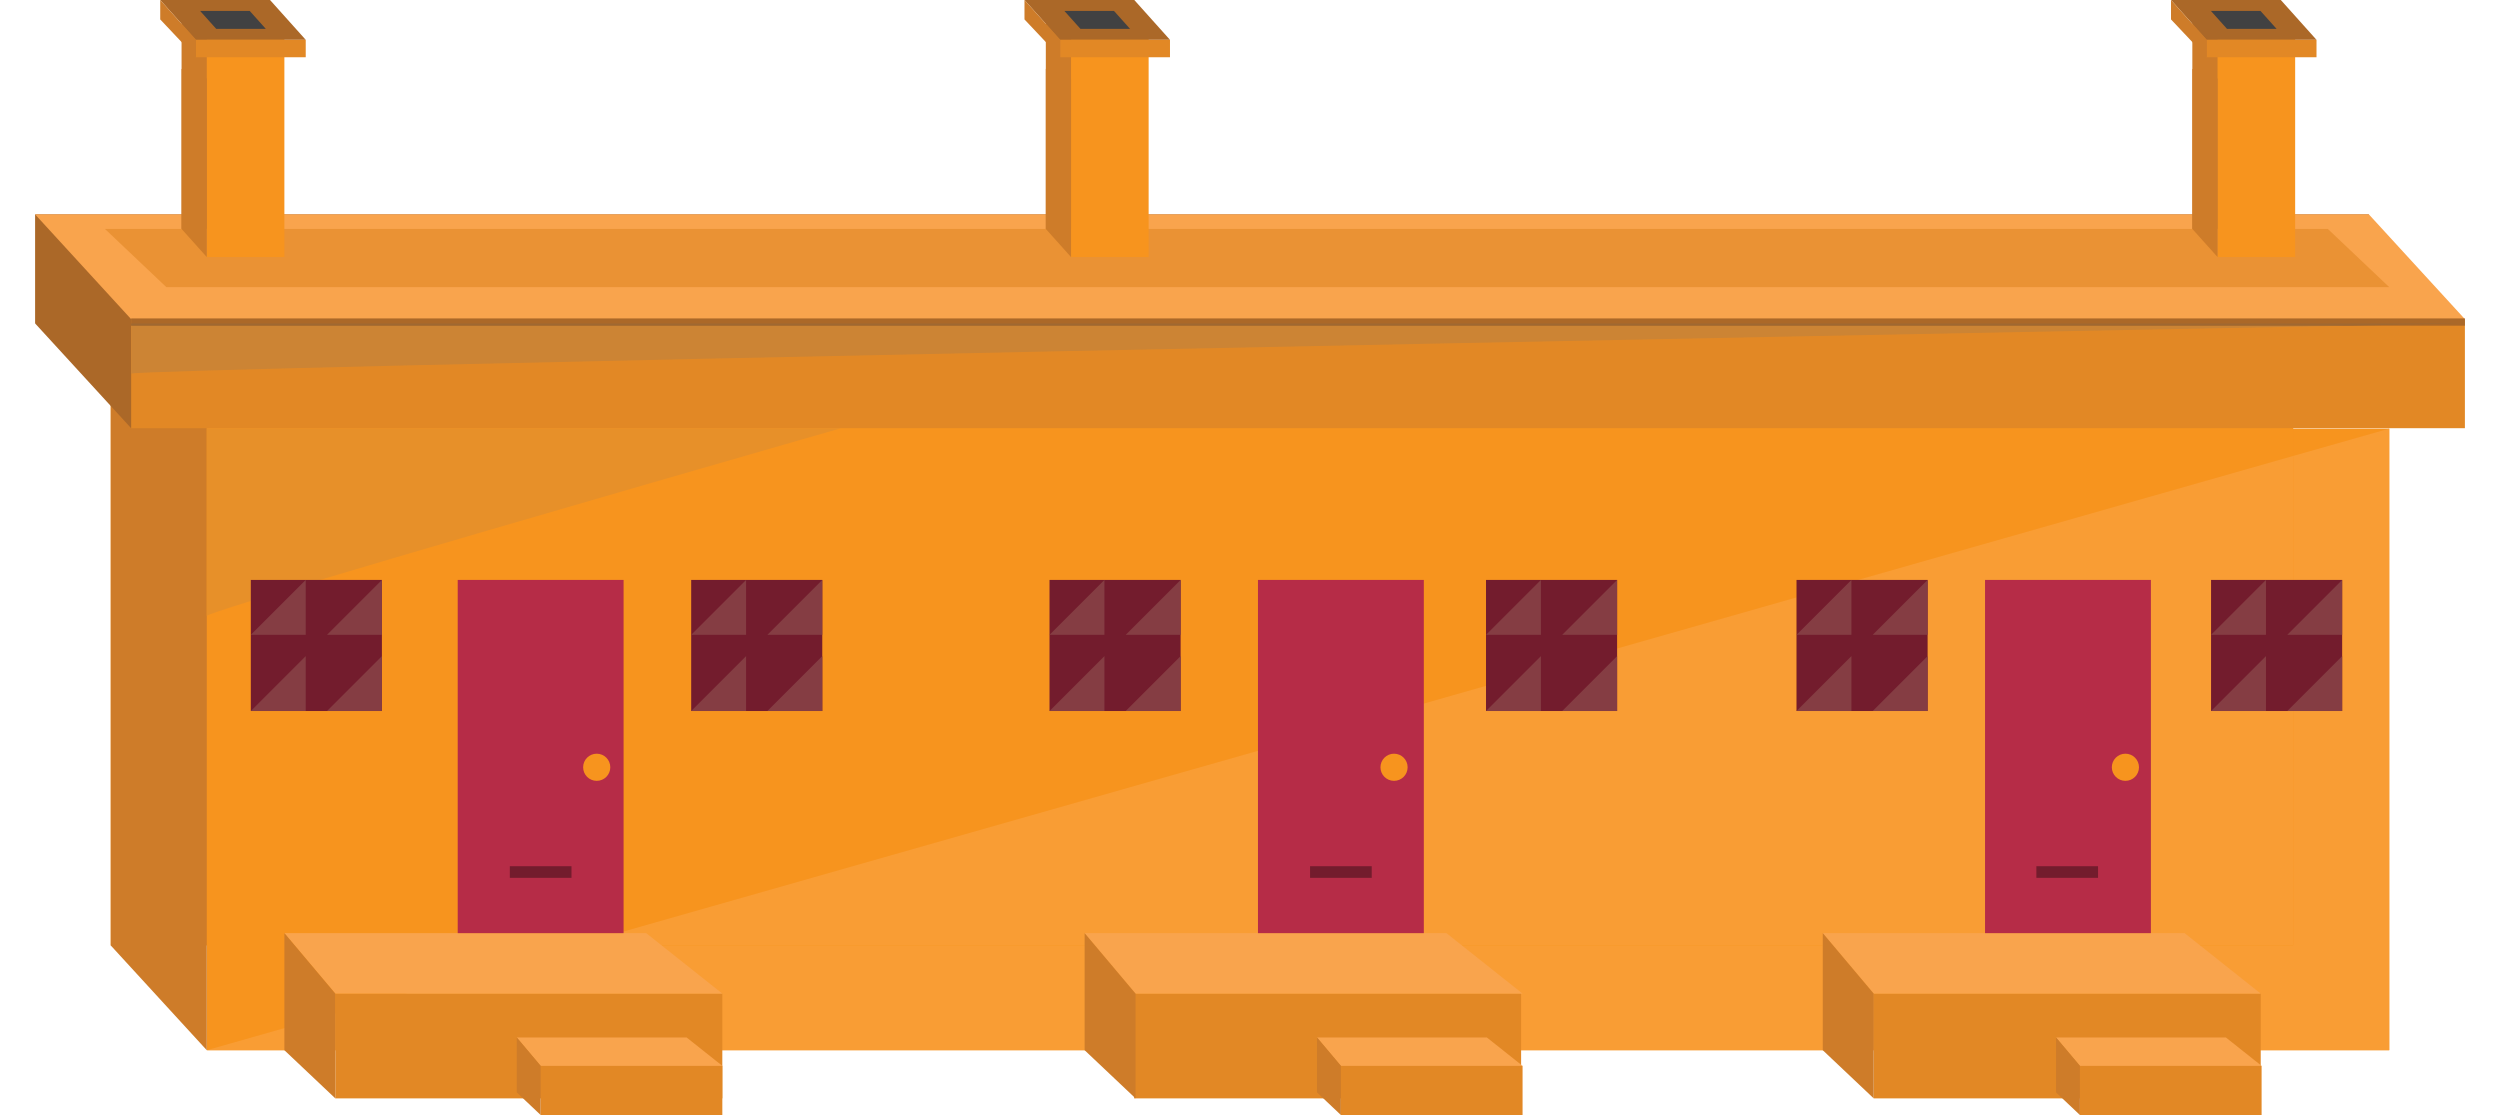 <?xml version="1.0" encoding="utf-8"?>
<!-- Generator: Adobe Illustrator 17.0.0, SVG Export Plug-In . SVG Version: 6.00 Build 0)  -->
<!DOCTYPE svg PUBLIC "-//W3C//DTD SVG 1.1//EN" "http://www.w3.org/Graphics/SVG/1.1/DTD/svg11.dtd">
<svg version="1.1" id="Layer_1" xmlns="http://www.w3.org/2000/svg" xmlns:xlink="http://www.w3.org/1999/xlink" x="0px" y="0px"
	 width="356.2px" height="158.867px" viewBox="0 0 356.2 158.867" enable-background="new 0 0 356.2 158.867" xml:space="preserve">
<polyline fill="#F7941E" points="340.42,149.634 29.462,149.634 29.462,61.067 340.42,61.067 340.42,149.634 "/>
<polyline fill="#F7941E" points="326.738,134.708 15.78,134.708 15.78,46.141 326.738,46.141 326.738,134.708 "/>
<polyline fill="#F99D34" points="340.42,61.067 340.42,61.067 326.738,64.964 326.738,82.627 333.711,82.627 333.711,90.45 
	333.711,93.483 333.711,101.306 326.738,101.306 326.738,134.708 81.867,134.708 29.462,149.634 340.42,149.634 340.42,61.067 "/>
<polyline fill="#F99D34" points="326.738,64.964 264.725,82.627 274.645,82.627 274.645,90.45 274.645,93.483 274.645,101.306 
	255.967,101.306 255.967,85.121 230.406,92.401 230.406,93.483 230.406,101.306 211.727,101.306 211.727,97.721 81.867,134.708 
	326.738,134.708 326.738,101.306 315.032,101.306 315.032,82.627 322.855,82.627 326.738,82.627 326.738,64.964 "/>
<polyline fill="#AB6828" points="337.518,46.083 5.001,46.083 5.001,30.545 337.518,30.545 337.518,46.083 "/>
<polyline fill="#CE7C29" points="29.462,149.634 29.462,53.24 15.78,50.649 15.78,134.708 29.462,149.634 "/>
<polyline fill="#E28825" points="351.199,61.009 18.683,61.009 18.683,45.471 351.199,45.471 351.199,61.009 "/>
<polyline fill="#AB6828" points="18.683,61.009 5.001,46.083 18.683,40.289 18.683,61.009 "/>
<polyline fill="#F9A44D" points="351.199,45.471 18.683,45.471 5.001,30.545 337.518,30.545 351.199,45.471 "/>
<polyline fill="#EA9234" points="331.67,32.619 14.951,32.619 23.701,40.911 340.42,40.911 331.67,32.619 "/>
<polyline fill="#AB6828" points="351.199,46.404 18.683,46.404 18.683,45.368 351.199,45.368 351.199,46.404 "/>
<rect x="25.869" y="0.832" fill="#CE7C29" width="11.056" height="31.787"/>
<rect x="29.462" y="4.84" fill="#F7941E" width="11.056" height="31.787"/>
<polygon fill="#AB6828" points="43.559,5.672 38.474,0 22.829,0 27.914,5.672 "/>
<polygon fill="#414142" points="37.876,4.117 35.579,1.555 28.512,1.555 30.809,4.117 "/>
<polygon fill="#CE7C29" points="25.869,32.619 29.462,36.626 29.462,11.197 25.869,9.815 "/>
<rect x="27.914" y="5.672" fill="#E28825" width="15.646" height="2.485"/>
<polygon fill="#CE7C29" points="22.829,0 22.829,2.767 27.914,8.157 27.914,5.672 "/>
<rect x="149.008" y="0.832" fill="#CE7C29" width="11.056" height="31.787"/>
<rect x="152.601" y="4.84" fill="#F7941E" width="11.056" height="31.787"/>
<polygon fill="#AB6828" points="166.698,5.672 161.613,0 145.968,0 151.053,5.672 "/>
<polygon fill="#414142" points="161.015,4.117 158.718,1.555 151.651,1.555 153.948,4.117 "/>
<polygon fill="#CE7C29" points="149.008,32.619 152.601,36.626 152.601,11.197 149.008,9.815 "/>
<rect x="151.053" y="5.672" fill="#E28825" width="15.646" height="2.485"/>
<polygon fill="#CE7C29" points="145.968,0 145.968,2.767 151.053,8.157 151.053,5.672 "/>
<rect x="312.364" y="0.832" fill="#CE7C29" width="11.056" height="31.787"/>
<rect x="315.958" y="4.84" fill="#F7941E" width="11.056" height="31.787"/>
<polygon fill="#AB6828" points="330.054,5.672 324.97,0 309.324,0 314.409,5.672 "/>
<polygon fill="#414142" points="324.371,4.117 322.074,1.555 315.007,1.555 317.304,4.117 "/>
<polygon fill="#CE7C29" points="312.364,32.619 315.958,36.626 315.958,11.197 312.364,9.815 "/>
<rect x="314.409" y="5.672" fill="#E28825" width="15.646" height="2.485"/>
<polygon fill="#CE7C29" points="309.324,0 309.324,2.767 314.409,8.157 314.409,5.672 "/>
<rect x="47.774" y="141.571" fill="#E28825" width="55.143" height="14.926"/>
<rect x="161.585" y="141.571" fill="#E28825" width="55.143" height="14.926"/>
<rect x="266.965" y="141.571" fill="#E28825" width="55.143" height="14.926"/>
<polygon fill="#F9A44D" points="102.918,141.571 92.069,132.954 40.519,132.954 47.774,141.571 "/>
<polygon fill="#CE7C29" points="47.774,156.496 40.519,149.634 40.519,132.954 47.774,141.571 "/>
<rect x="77.033" y="151.861" fill="#E28825" width="25.885" height="7.006"/>
<polygon fill="#F9A44D" points="102.918,151.861 97.825,147.816 73.627,147.816 77.033,151.861 "/>
<polygon fill="#CE7C29" points="77.033,158.867 73.627,155.646 73.627,147.816 77.033,151.861 "/>
<rect x="191.05" y="151.861" fill="#E28825" width="25.885" height="7.006"/>
<polygon fill="#F9A44D" points="216.935,151.861 211.842,147.816 187.644,147.816 191.05,151.861 "/>
<polygon fill="#CE7C29" points="191.05,158.867 187.644,155.646 187.644,147.816 191.05,151.861 "/>
<rect x="296.347" y="151.861" fill="#E28825" width="25.885" height="7.006"/>
<polygon fill="#F9A44D" points="322.231,151.861 317.139,147.816 292.941,147.816 296.347,151.861 "/>
<polygon fill="#CE7C29" points="296.347,158.867 292.941,155.646 292.941,147.816 296.347,151.861 "/>
<polygon fill="#F9A44D" points="216.935,141.571 206.086,132.954 154.536,132.954 161.792,141.571 "/>
<polygon fill="#CE7C29" points="161.792,156.496 154.536,149.634 154.536,132.954 161.792,141.571 "/>
<polygon fill="#F9A44D" points="322.108,141.571 311.259,132.954 259.709,132.954 266.965,141.571 "/>
<polygon fill="#CE7C29" points="266.965,156.496 259.709,149.634 259.709,132.954 266.965,141.571 "/>
<rect x="65.216" y="82.627" fill="#B62C47" width="23.633" height="50.327"/>
<rect x="179.234" y="82.627" fill="#B62C47" width="23.633" height="50.327"/>
<rect x="282.828" y="82.627" fill="#B62C47" width="23.633" height="50.327"/>
<circle fill="#F7941E" cx="85.02" cy="109.321" r="1.935"/>
<circle fill="#F7941E" cx="198.623" cy="109.321" r="1.935"/>
<circle fill="#F7941E" cx="302.828" cy="109.321" r="1.935"/>
<path fill="#E79029" d="M119.847,61.009H29.462V87.78c0,0,0-0.006,0-0.018c0-0.133,2.342-0.917,6.274-2.139v-2.996h7.823h2.043
	C71.596,74.848,119.847,61.009,119.847,61.009"/>
<path fill="#CC8434" d="M334.409,46.404H18.683c0,1.4,0,6.896,0,6.896s0-0.019,0-0.06C18.683,52.524,266.877,47.703,334.409,46.404"
	/>
<path fill="#9F6831" d="M351.199,46.083H18.683c0,0,0,0.117,0,0.322h315.727C345.044,46.2,351.199,46.083,351.199,46.083"/>
<rect x="72.639" y="123.418" fill="#731C2D" width="8.788" height="1.658"/>
<rect x="186.656" y="123.418" fill="#731C2D" width="8.788" height="1.658"/>
<rect x="290.142" y="123.418" fill="#731C2D" width="8.788" height="1.658"/>
<polyline fill="#731C2D" points="54.415,101.306 35.736,101.306 35.736,82.627 54.415,82.627 54.415,101.306 "/>
<polyline fill="#853D43" points="43.559,82.627 43.559,82.627 35.736,90.45 43.559,90.45 43.559,82.627 "/>
<polyline fill="#853D43" points="54.415,82.627 54.415,82.627 46.592,90.45 54.415,90.45 54.415,82.627 "/>
<polyline fill="#853D43" points="43.559,93.483 35.736,101.306 43.559,101.306 43.559,93.483 "/>
<polyline fill="#853D43" points="54.415,93.483 46.592,101.306 54.415,101.306 54.415,93.483 "/>
<polyline fill="#731C2D" points="117.159,101.306 98.481,101.306 98.481,82.627 117.159,82.627 117.159,101.306 "/>
<polyline fill="#731C2D" points="168.215,101.306 149.536,101.306 149.536,82.627 168.215,82.627 168.215,101.306 "/>
<polyline fill="#853D43" points="106.303,82.627 106.303,82.627 98.481,90.45 106.303,90.45 106.303,82.627 "/>
<polyline fill="#853D43" points="117.159,82.627 117.159,82.627 109.336,90.45 117.159,90.45 117.159,82.627 "/>
<polyline fill="#853D43" points="106.303,93.483 98.481,101.306 106.303,101.306 106.303,93.483 "/>
<polyline fill="#853D43" points="117.159,93.483 109.336,101.306 117.159,101.306 117.159,93.483 "/>
<polyline fill="#853D43" points="157.359,82.627 157.359,82.627 149.536,90.45 157.359,90.45 157.359,82.627 "/>
<polyline fill="#853D43" points="168.215,82.627 168.215,82.627 160.392,90.45 168.215,90.45 168.215,82.627 "/>
<polyline fill="#853D43" points="157.359,93.483 149.536,101.306 157.359,101.306 157.359,93.483 "/>
<polyline fill="#853D43" points="168.215,93.483 160.392,101.306 168.215,101.306 168.215,93.483 "/>
<polyline fill="#731C2D" points="230.406,101.306 211.727,101.306 211.727,82.627 230.406,82.627 230.406,101.306 "/>
<polyline fill="#731C2D" points="274.645,101.306 255.967,101.306 255.967,82.627 274.645,82.627 274.645,101.306 "/>
<polyline fill="#853D43" points="219.55,82.627 219.55,82.627 211.727,90.45 219.55,90.45 219.55,82.627 "/>
<polyline fill="#853D43" points="230.406,82.627 230.406,82.627 222.584,90.45 230.406,90.45 230.406,82.627 "/>
<polyline fill="#853D43" points="219.55,93.483 211.727,101.306 219.55,101.306 219.55,93.483 "/>
<polyline fill="#853D43" points="230.406,93.483 222.584,101.306 230.406,101.306 230.406,93.483 "/>
<polyline fill="#853D43" points="263.79,82.627 263.79,82.627 255.967,90.45 263.79,90.45 263.79,82.627 "/>
<polyline fill="#853D43" points="274.645,82.627 274.645,82.627 266.823,90.45 274.645,90.45 274.645,82.627 "/>
<polyline fill="#853D43" points="263.79,93.483 255.967,101.306 263.79,101.306 263.79,93.483 "/>
<polyline fill="#853D43" points="274.645,93.483 266.823,101.306 274.645,101.306 274.645,93.483 "/>
<polyline fill="#731C2D" points="333.711,101.306 315.032,101.306 315.032,82.627 333.711,82.627 333.711,101.306 "/>
<polyline fill="#853D43" points="322.855,82.627 322.855,82.627 315.032,90.45 322.855,90.45 322.855,82.627 "/>
<polyline fill="#853D43" points="333.711,82.627 333.711,82.627 325.888,90.45 333.711,90.45 333.711,82.627 "/>
<polyline fill="#853D43" points="322.855,93.483 315.032,101.306 322.855,101.306 322.855,93.483 "/>
<polyline fill="#853D43" points="333.711,93.483 325.888,101.306 333.711,101.306 333.711,93.483 "/>
</svg>
